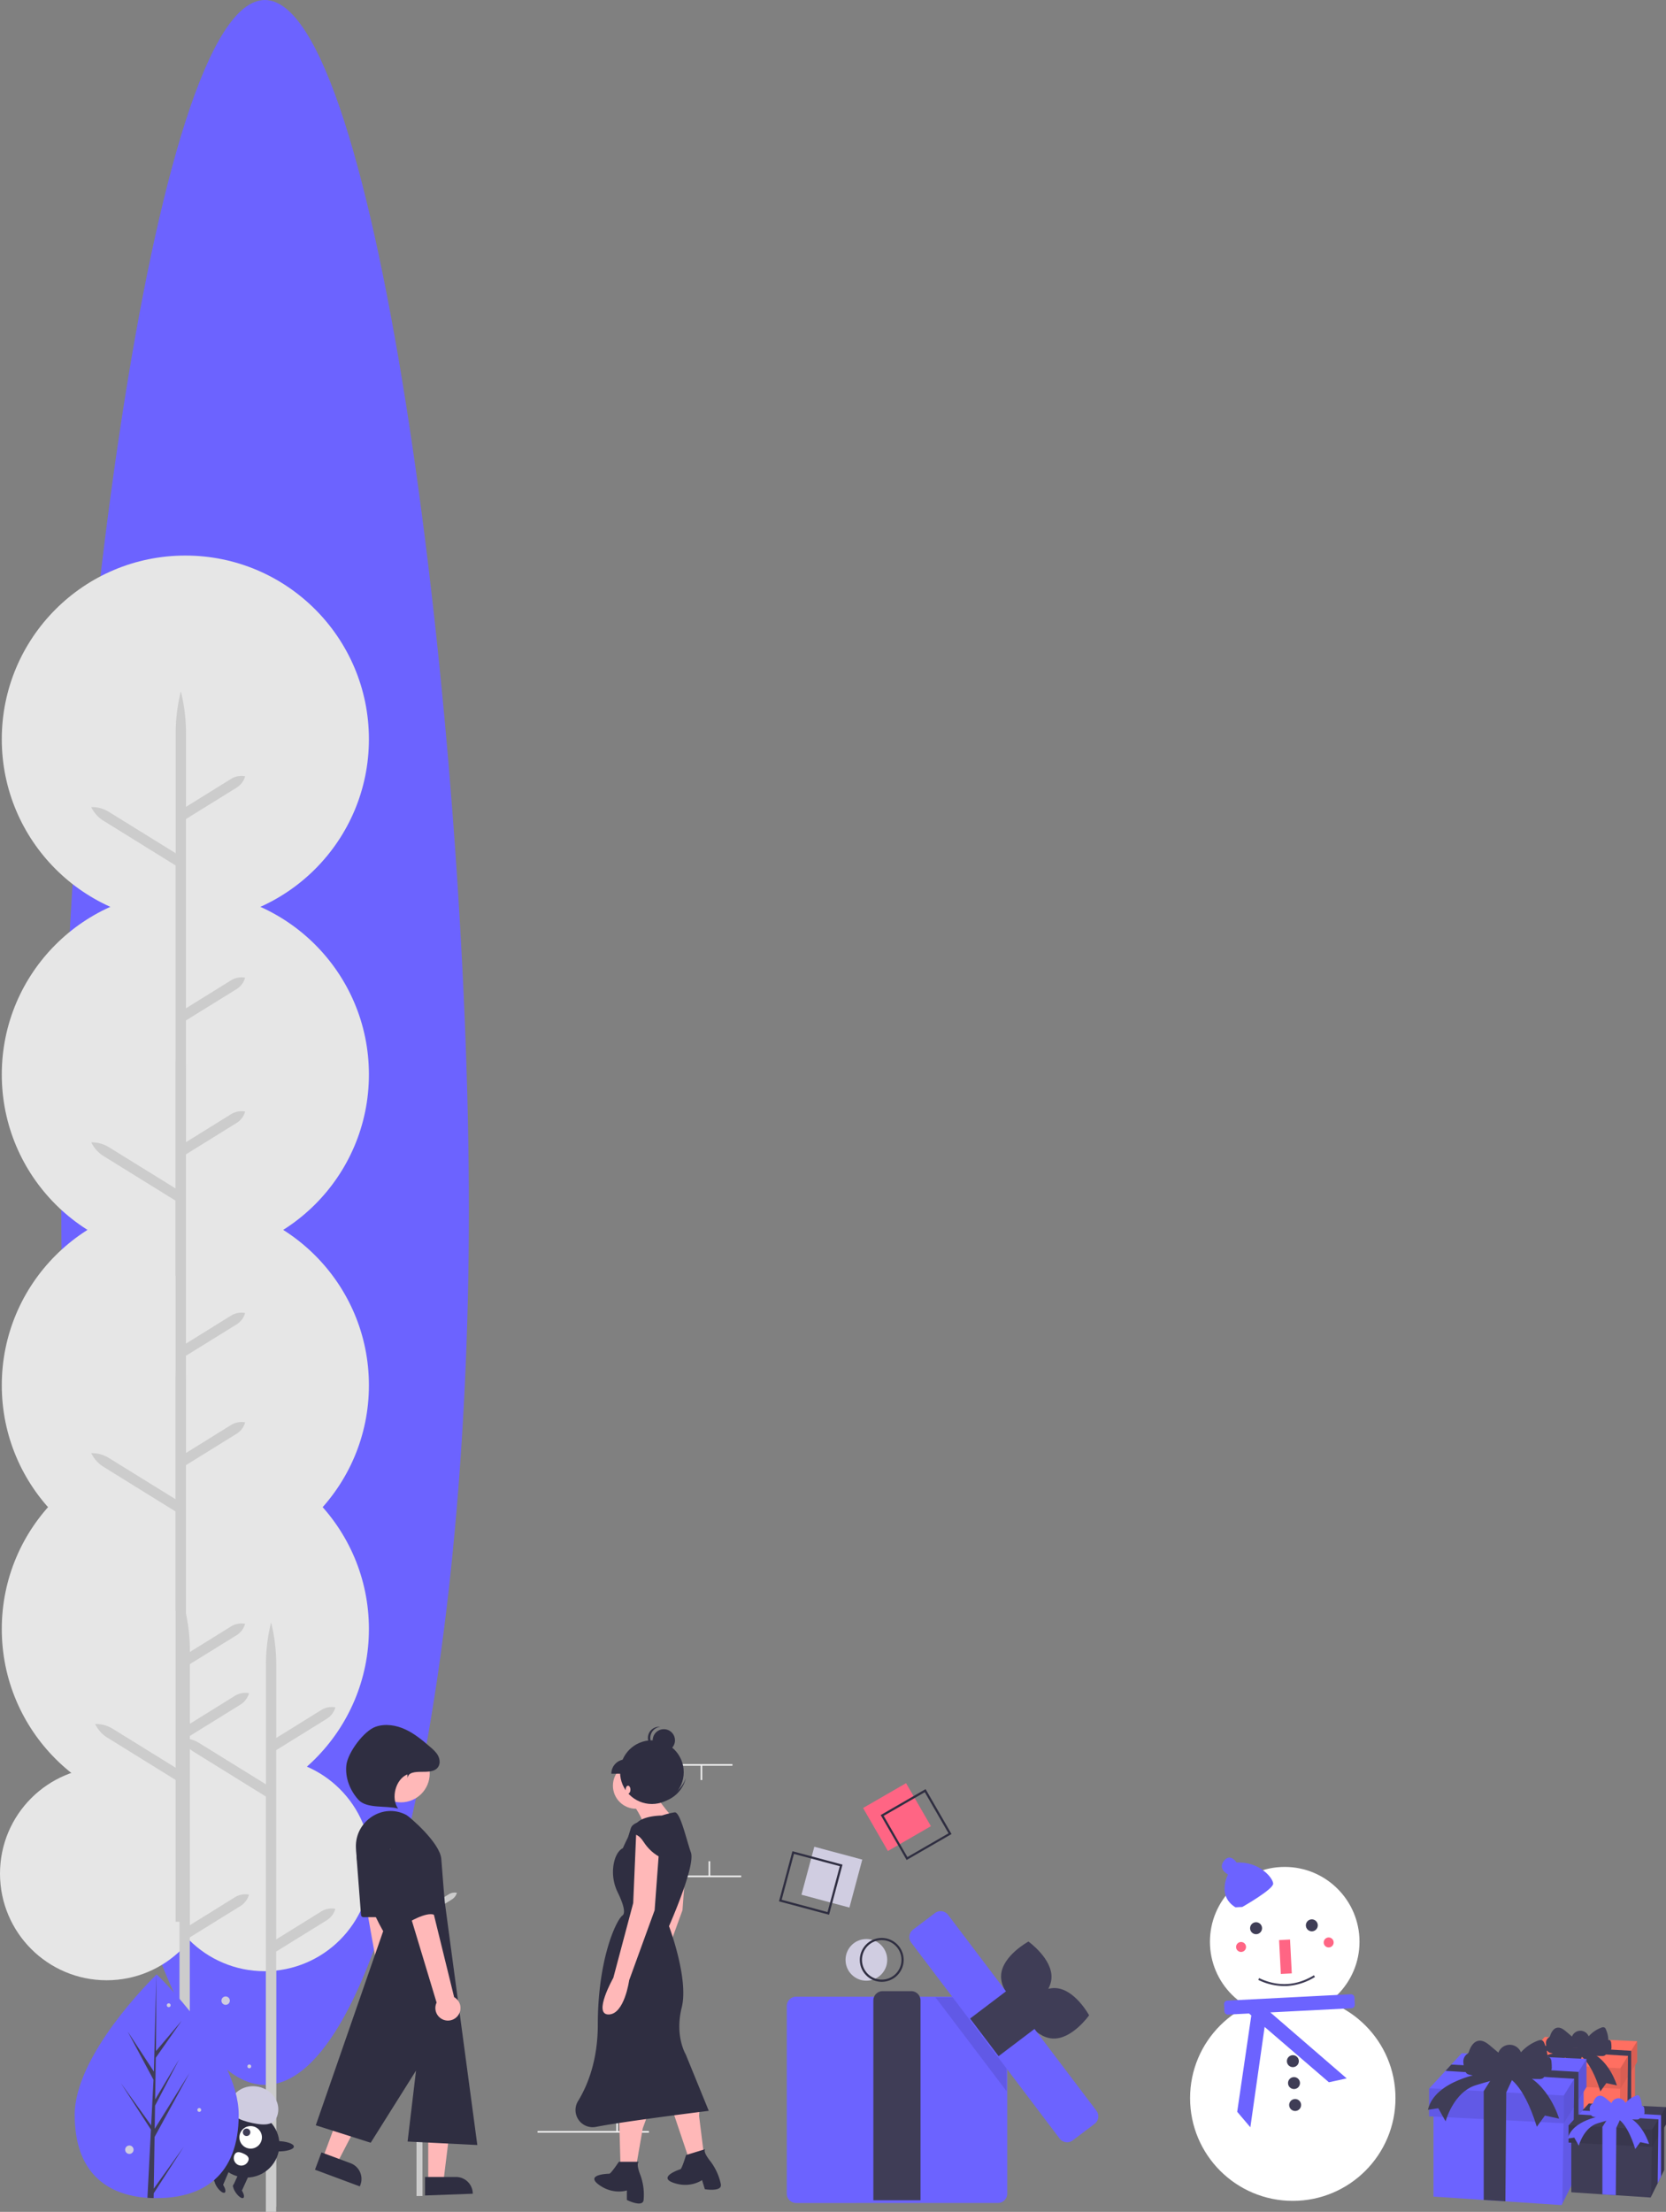<svg id="Layer_1" data-name="Layer 1" xmlns="http://www.w3.org/2000/svg" viewBox="0 0 1292.37 1715.14"><rect x="0" y="0" width="1292.37" height="1715.14" fill="#808080" stroke="none"/><path d="M485.9-629c87.31,0,158.27,563.86,158.27,938.44S573.39,987.67,486.09,987.67,328,684,328,309.44,398.59-629,485.9-629Z" transform="translate(-280.44 629)" style="fill:#6c63ff"/><path d="M494.67,1086.14V888.29L533.93,864a15.23,15.23,0,0,0,6.65-8.85h0a15.27,15.27,0,0,0-10.88,2l-35,21.7V732.11l39.26-24.33a15.23,15.23,0,0,0,6.65-8.84h0a15.21,15.21,0,0,0-10.88,2l-35,21.71v-56.9a134.59,134.59,0,0,0-4-32.65,134.59,134.59,0,0,0-4,32.65v92.86L435,726.6a25.27,25.27,0,0,0-13.75-3.79,25.26,25.26,0,0,0,9.52,10.62l55.91,34.65v318.06" transform="translate(-280.44 629)" style="fill:#ccc"/><circle cx="205.2" cy="1445.8" r="82.71" style="fill:#e6e6e6"/><circle cx="82.71" cy="1452.83" r="82.71" style="fill:#e6e6e6"/><path d="M608.15,1073.83V948.7L631,934.57a8.87,8.87,0,0,0,3.86-5.14h0a8.82,8.82,0,0,0-6.32,1.17l-20.34,12.6V858L631,843.86a8.87,8.87,0,0,0,3.86-5.14h0a8.82,8.82,0,0,0-6.32,1.17l-20.34,12.6v-33a78.2,78.2,0,0,0-2.34-19,78.19,78.19,0,0,0-2.33,19v53.93l-30-18.59a14.7,14.7,0,0,0-8-2.21,14.73,14.73,0,0,0,5.52,6.18l32.48,20.12v194.95" transform="translate(-280.44 629)" style="fill:#ccc"/><circle cx="143.78" cy="1263.19" r="142.4" style="fill:#e6e6e6"/><circle cx="143.78" cy="1074.19" r="142.4" style="fill:#e6e6e6"/><path d="M427.67,1071.14V873.29L466.93,849a15.23,15.23,0,0,0,6.65-8.85h0a15.27,15.27,0,0,0-10.88,2l-35,21.7V717.11l39.26-24.33a15.23,15.23,0,0,0,6.65-8.84h0a15.21,15.21,0,0,0-10.88,2l-35,21.71v-56.9a134.59,134.59,0,0,0-4-32.65,134.59,134.59,0,0,0-4,32.65v92.86L368,711.6a25.27,25.27,0,0,0-13.75-3.79,25.26,25.26,0,0,0,9.52,10.62l55.91,34.65v318.06" transform="translate(-280.44 629)" style="fill:#ccc"/><path d="M494.67,1082.14V884.29L533.93,860a15.23,15.23,0,0,0,6.65-8.85h0a15.27,15.27,0,0,0-10.88,2l-35,21.7V728.11l39.26-24.33a15.23,15.23,0,0,0,6.65-8.84h0a15.21,15.21,0,0,0-10.88,2l-35,21.71v-56.9a134.59,134.59,0,0,0-4-32.65,134.59,134.59,0,0,0-4,32.65v92.86L435,722.6a25.27,25.27,0,0,0-13.75-3.79,25.26,25.26,0,0,0,9.52,10.62l55.91,34.65v318.06" transform="translate(-280.44 629)" style="fill:#ccc"/><path d="M424.67,861.14V663.29L463.93,639a15.23,15.23,0,0,0,6.65-8.85h0a15.27,15.27,0,0,0-10.88,2l-35,21.7V507.11l39.26-24.33a15.23,15.23,0,0,0,6.65-8.84h0a15.21,15.21,0,0,0-10.88,2l-35,21.71v-56.9a134.59,134.59,0,0,0-4-32.65,134.59,134.59,0,0,0-4,32.65v92.86L365,501.6a25.27,25.27,0,0,0-13.75-3.79,25.26,25.26,0,0,0,9.52,10.62l55.91,34.65V861.14" transform="translate(-280.44 629)" style="fill:#ccc"/><circle cx="143.78" cy="833.19" r="142.4" style="fill:#e6e6e6"/><path d="M424.67,620.14V422.29L463.93,398a15.23,15.23,0,0,0,6.65-8.85h0a15.27,15.27,0,0,0-10.88,2l-35,21.7V266.11l39.26-24.33a15.23,15.23,0,0,0,6.65-8.84h0a15.21,15.21,0,0,0-10.88,2l-35,21.71v-56.9a134.59,134.59,0,0,0-4-32.65,134.59,134.59,0,0,0-4,32.65v92.86L365,260.6a25.27,25.27,0,0,0-13.75-3.79,25.26,25.26,0,0,0,9.52,10.62l55.91,34.65V620.14" transform="translate(-280.44 629)" style="fill:#ccc"/><circle cx="143.78" cy="573.19" r="142.4" style="fill:#e6e6e6"/><path d="M424.67,360.14V162.29L463.93,138a15.23,15.23,0,0,0,6.65-8.85h0a15.27,15.27,0,0,0-10.88,2l-35,21.7V6.11l39.26-24.33a15.23,15.23,0,0,0,6.65-8.84h0a15.21,15.21,0,0,0-10.88,2l-35,21.71v-56.9a134.59,134.59,0,0,0-4-32.65,134.59,134.59,0,0,0-4,32.65V32.62L365,.6A25.27,25.27,0,0,0,351.2-3.19a25.26,25.26,0,0,0,9.52,10.62l55.91,34.65V360.14" transform="translate(-280.44 629)" style="fill:#ccc"/><rect x="957" y="760.75" width="38.52" height="38.52" transform="translate(-539.65 1221.63) rotate(-30)" style="fill:#ff6584"/><path d="M983.73,813.28l-20.11-34.84,34.83-20.11,20.12,34.83Zm-17.79-34.22L984.35,811l31.89-18.41-18.41-31.89Z" transform="translate(-280.44 629)" style="fill:#2f2e41"/><circle cx="672.08" cy="1519.72" r="16.17" style="fill:#d0cde1"/><path d="M964.43,907.74a17,17,0,1,1,17-17A17,17,0,0,1,964.43,907.74Zm0-32.34a15.32,15.32,0,1,0,15.32,15.32A15.31,15.31,0,0,0,964.43,875.4Z" transform="translate(-280.44 629)" style="fill:#2f2e41"/><path d="M898,1079.26a7.24,7.24,0,0,1-7.23-7.24V926.52a7.24,7.24,0,0,1,7.23-7.23h156.56a7.24,7.24,0,0,1,7.23,7.23V1072a7.24,7.24,0,0,1-7.23,7.24" transform="translate(-280.44 629)" style="fill:#6c63ff"/><path d="M957.93,1077.13V922.2a7.24,7.24,0,0,1,7.24-7.23h22.12a7.23,7.23,0,0,1,7.23,7.23v154.93" transform="translate(-280.44 629)" style="fill:#3f3d56"/><path d="M1096.1,904.89c-.91,15-21.19,26-21.19,26s-18.79-13.36-17.87-28.37,21.19-26,21.19-26S1097,889.88,1096.1,904.89Z" transform="translate(-280.44 629)" style="fill:#3f3d56"/><path d="M1097,951.72c-15-.87-26-21.11-26-21.11s13.3-18.83,28.31-18,26,21.1,26,21.1S1112,952.59,1097,951.72Z" transform="translate(-280.44 629)" style="fill:#3f3d56"/><polygon points="780.88 1566.09 780.88 1621.64 725.63 1548.72 767.71 1548.72 780.88 1566.09" style="opacity:0.1;isolation:isolate"/><path d="M1108.22,1032.17a7.21,7.21,0,0,1-5.78-2.86L987.34,877.4a7.25,7.25,0,0,1,1.4-10.14h0l17-12.84a7.24,7.24,0,0,1,10.14,1.39h0l115.1,151.92a7.24,7.24,0,0,1-1.4,10.13h0l-17,12.85A7.24,7.24,0,0,1,1108.22,1032.17Z" transform="translate(-280.44 629)" style="fill:#6c63ff"/><rect x="1040.32" y="921.46" width="36.59" height="36.59" transform="translate(-633.13 1459.02) rotate(-37.15)" style="fill:#3f3d56"/><rect x="906.49" y="807.33" width="38.52" height="38.52" transform="translate(-392.72 2135.86) rotate(-75)" style="fill:#d0cde1"/><path d="M923.58,855.74l-38.85-10.41,10.41-38.85L934,816.89Zm-36.77-11.61,35.57,9.53,9.53-35.57-35.57-9.53Z" transform="translate(-280.44 629)" style="fill:#2f2e41"/><path d="M593.92,942.05a9.68,9.68,0,0,0,.29-13.69,9.85,9.85,0,0,0-1.28-1.13l-15.63-126-20.19,6,21.8,122.58a9.74,9.74,0,0,0,15,12.19Z" transform="translate(-280.44 629)" style="fill:#ffb8b8"/><polygon points="332.19 1691.44 344 1691.44 349.62 1645.9 332.19 1645.9 332.19 1691.44" style="fill:#ffb8b8"/><path d="M610.1,1073.41v-14.34h24.08a13,13,0,0,1,13,13" transform="translate(-280.44 629)" style="fill:#2f2e41"/><polygon points="250.54 1673.05 261.61 1677.17 282.75 1636.44 266.42 1630.36 250.54 1673.05" style="fill:#ffb8b8"/><path d="M559.57,1066.38l-34.78-12.94h0l5-13.43h0l22.58,8.39a13,13,0,0,1,7.66,16.75h0l-.45,1.23Z" transform="translate(-280.44 629)" style="fill:#2f2e41"/><circle cx="311.01" cy="1375.26" r="22.33" style="fill:#ffb8b8"/><path d="M556.53,803.56c-.7-20.57,20.91-34.83,39.1-25.21,2.31,1.23,26.24,21.55,27.14,34.18s2.7,33.35,2.7,33.35l25.24,188.42-54.09-2.7,6.54-55L568,1032.53,525.4,1019l52.29-150.56S557.59,834.72,556.53,803.56Z" transform="translate(-280.44 629)" style="fill:#2f2e41"/><path d="M557,810.71l3.48,45.16a1.87,1.87,0,0,0,1.87,1.73h15.28a1.88,1.88,0,0,0,1.88-1.87,1.92,1.92,0,0,0-.14-.72l-18.76-45.16a1.88,1.88,0,0,0-3.61.86Z" transform="translate(-280.44 629)" style="fill:#2f2e41"/><path d="M635.44,934.23a9.66,9.66,0,0,0-2.72-14.6L602.46,796.37l-19.34,8.32,36,119.18a9.74,9.74,0,0,0,16.33,10.36Z" transform="translate(-280.44 629)" style="fill:#ffb8b8"/><path d="M585.8,785.48s-6.31,12.62,0,35.16,10.82,41.47,10.82,41.47,14.43-9,20.74-6.31-10-60.08-10-60.08S597.52,774.66,585.8,785.48Z" transform="translate(-280.44 629)" style="fill:#2f2e41"/><path d="M596.69,749.74c.3-4.63,6.14-4.79,10.79-4.83s10.19.12,12.82-3.71c1.73-2.53,1.4-6,0-8.75s-3.8-4.8-6.12-6.81c-6-5.18-12.16-10.32-19.36-13.64s-15.62-4.65-23.08-2c-9.16,3.27-21.55,20.1-22.62,29.77s2.79,19.53,9.31,26.76,21.43,4.31,30.81,6.88c-5.71-8.07-2-22.74,7.19-26.51Z" transform="translate(-280.44 629)" style="fill:#2f2e41"/><rect x="416.98" y="1652.46" width="86.41" height="1.23" style="fill:#f2f2f2"/><rect x="478.08" y="1641.35" width="1.23" height="11.42" style="fill:#f2f2f2"/><rect x="488.58" y="1454.35" width="86.41" height="1.23" style="fill:#f2f2f2"/><rect x="512.03" y="1443.24" width="1.23" height="11.42" style="fill:#f2f2f2"/><rect x="549.68" y="1443.24" width="1.23" height="11.42" style="fill:#f2f2f2"/><rect x="481.79" y="1367.94" width="86.41" height="1.23" style="fill:#f2f2f2"/><rect x="543.51" y="1368.86" width="1.23" height="11.42" style="fill:#f2f2f2"/><rect x="505.86" y="1368.86" width="1.23" height="11.42" style="fill:#f2f2f2"/><path d="M795.71,788.68l-2.47,58-15.43,58s-16,28.39-3.7,28.39,16-26.54,16-26.54l19.75-54.31,3.7-50Z" transform="translate(-280.44 629)" style="fill:#ffb8b8"/><path d="M760.53,1005.31l1.23,44.44h12.35l4.94-28.39s4.32-11.73,4.32-12.34S760.53,1005.31,760.53,1005.31Z" transform="translate(-280.44 629)" style="fill:#ffb8b8"/><path d="M776,1047.28H760.53s-6.17,9.26-7.41,9.26-19.13.62-8,8.64,21.6,4.32,21.6,4.32v7.41s12.35,6.17,13,0a1.37,1.37,0,0,0,0-.19,44,44,0,0,0-2.71-19.61C775.51,1053.18,774.29,1048.61,776,1047.28Z" transform="translate(-280.44 629)" style="fill:#2f2e41"/><path d="M800.34,1001.94l14.19,42.13,11.8-3.62-3.59-28.59s.7-12.48.51-13.07S800.34,1001.94,800.34,1001.94Z" transform="translate(-280.44 629)" style="fill:#ffb8b8"/><path d="M827.38,1037.55l-14.75,4.52s-3.19,10.66-4.37,11-18.11,6.2-5.14,10.61,21.92-2.19,21.92-2.19l2.17,7.08s13.61,2.28,12.39-3.8a1.16,1.16,0,0,0,0-.18,44.15,44.15,0,0,0-8.33-18C828.68,1043.33,826.18,1039.31,827.38,1037.55Z" transform="translate(-280.44 629)" style="fill:#2f2e41"/><circle cx="493.36" cy="1384.66" r="17.9" style="fill:#ffb8b8"/><path d="M770.41,768.31s11.1,15.43,8.64,19.13,26.54-3.08,26.54-3.08S787.69,764,788.3,760.29,770.41,768.31,770.41,768.31Z" transform="translate(-280.44 629)" style="fill:#ffb8b8"/><path d="M793.86,778.8s-14.81,0-19.75,6.18-10.49,19.13-10.49,19.13-5.25,2-7.14,12.37a35.68,35.68,0,0,0,3.19,22c3.11,6.39,6.75,15.48,3.64,17.82-4.94,3.7-19.13,34-19.13,84.56,0,28.2-8.15,47.68-15.36,59.4a13.3,13.3,0,0,0,13.76,20l.67-.13c22.22-4.32,87-12.34,87-12.34L812.37,964s-8.64-14.19-3.08-36.41-9.88-63-9.88-63,20.68-46.59,17-57.09-8.34-31.78-12.66-31.16A68.79,68.79,0,0,0,793.86,778.8Z" transform="translate(-280.44 629)" style="fill:#2f2e41"/><path d="M774.11,788.68l-2.47,58-15.43,58s-16.05,28.39-3.7,28.39,16-26.54,16-26.54l19.75-54.31,3.71-50Z" transform="translate(-280.44 629)" style="fill:#ffb8b8"/><path d="M785.22,782.51s-13.58,0-15.43,6.17-2.22,7.07-2.22,7.07,5.3-7.07,12.09,3.42,15.43,13,15.43,13S796.94,787.44,785.22,782.51Z" transform="translate(-280.44 629)" style="fill:#2f2e41"/><circle cx="505.7" cy="1374.17" r="24.69" style="fill:#2f2e41"/><path d="M782.26,765.29a24.69,24.69,0,0,1-17.18-29.12c-.17.49-.33,1-.48,1.47A24.69,24.69,0,0,0,812,751.46c.15-.5.27-1,.38-1.5A24.68,24.68,0,0,1,782.26,765.29Z" transform="translate(-280.44 629)" style="fill:#2f2e41"/><ellipse cx="487.19" cy="1387.75" rx="1.85" ry="3.09" style="fill:#ffb8b8"/><circle cx="514.96" cy="1349.48" r="8.64" style="fill:#2f2e41"/><path d="M784.91,718.63a8.64,8.64,0,0,1,7.71-8.59,8.64,8.64,0,0,0-1.87,17.18,8.35,8.35,0,0,0,1.87,0A8.64,8.64,0,0,1,784.91,718.63Z" transform="translate(-280.44 629)" style="fill:#2f2e41"/><path d="M765.78,735.29a11.11,11.11,0,0,0-11.11,11.11h22.22A11.12,11.12,0,0,0,765.78,735.29Z" transform="translate(-280.44 629)" style="fill:#2f2e41"/><circle cx="191.17" cy="1662.97" r="25.57" style="fill:#2f2e41"/><polygon points="172.95 1694.46 165.89 1691.23 172.23 1676.38 179.3 1679.61 172.95 1694.46" style="fill:#2f2e41"/><rect x="460.48" y="1057.9" width="13.92" height="7.77" transform="translate(-973.01 1674.72) rotate(-65.45)" style="fill:#2f2e41"/><ellipse cx="465.42" cy="1070.11" rx="2.43" ry="6.47" transform="translate(-814.77 1097.24) rotate(-35.45)" style="fill:#2f2e41"/><ellipse cx="451.02" cy="1065.98" rx="2.43" ry="6.47" transform="translate(-815.05 1088.12) rotate(-35.45)" style="fill:#2f2e41"/><circle cx="194.45" cy="1657.35" r="8.74" style="fill:#fff"/><circle cx="191.29" cy="1653.42" r="2.91" style="fill:#3f3d56"/><path d="M458.93,1002c2-9.27,11.85-15,22.08-12.86s16.93,11.44,15,20.71-9.54,9.56-19.77,7.39S457,1011.3,458.93,1002Z" transform="translate(-280.44 629)" style="fill:#cfcce0"/><ellipse cx="495.64" cy="1035.28" rx="4.01" ry="12.79" transform="translate(-831.75 2134.79) rotate(-88.62)" style="fill:#2f2e41"/><ellipse cx="444.94" cy="1030.98" rx="4.01" ry="12.79" transform="translate(-876.92 2079.9) rotate(-88.62)" style="fill:#2f2e41"/><path d="M462.32,1042a5.82,5.82,0,0,0,10.59,4.85h0c1.34-2.93-.75-4.62-3.68-5.95S463.65,1039.07,462.32,1042Z" transform="translate(-280.44 629)" style="fill:#fff"/><path d="M465.61,1010.8c0,47.91-28.45,64.65-63.58,64.67-.82,0-1.63,0-2.44,0-1.62,0-3.23-.11-4.83-.22-31.7-2.23-56.35-19.8-56.37-64.35,0-46.11,58.88-104.32,63.3-108.63h0L402,902S465.59,962.9,465.61,1010.8Z" transform="translate(-280.44 629)" style="fill:#6c63ff"/><path d="M399.71,1068.14,423,1035.62l-23.3,36.09-.07,3.73c-1.62,0-3.23-.11-4.83-.22l2.48-47.93,0-.37,0-.07.23-4.53-23.4-36.15,23.47,32.76.06,1,1.88-36.21-20-37.36,20.28,31,1.94-75.08v0l-.3,59.2L421.3,938l-20,28.58L400.8,999l18.59-31.12-18.66,35.89-.29,18,27-43.32-27.09,49.61Z" transform="translate(-280.44 629)" style="fill:#3f3d56"/><circle cx="130.88" cy="1554.91" r="1.48" style="fill:#cfcce0"/><circle cx="193.4" cy="1602.32" r="1.48" style="fill:#cfcce0"/><circle cx="154.58" cy="1636.11" r="1.48" style="fill:#cfcce0"/><circle cx="100.36" cy="1666.93" r="3.26" style="fill:#cfcce0"/><circle cx="175.03" cy="1551.35" r="3.26" style="fill:#cfcce0"/><circle cx="996.6" cy="1505.66" r="58.01" style="fill:#fff"/><circle cx="1002.85" cy="1626.93" r="79.67" style="fill:#fff"/><path d="M1328.35,917.38l-95.85,4.94a2.68,2.68,0,0,0-2.53,2.81l.28,5.48a2.67,2.67,0,0,0,2.81,2.53l16.29-.84,1.77,1.52-10.94,74.71,10.2,12,11.07-77.82,49.86,42.92,13.79-3-59.21-51.16,63-3.25a2.68,2.68,0,0,0,2.53-2.81h0l-.28-5.48a2.68,2.68,0,0,0-2.81-2.53Z" transform="translate(-280.44 629)" style="fill:#6c63ff"/><path d="M1244.14,849.7s24.18-13.69,23.95-18.13-10.66-17.22-28.39-16.31c0,0-4.85-7.75-9.84-1.27s3.2,10.5,3.2,10.5-8.92,16.46,5.76,25.48Z" transform="translate(-280.44 629)" style="fill:#6c63ff"/><circle cx="974.37" cy="1495.18" r="4.64" style="fill:#3f3d56"/><circle cx="1017.63" cy="1492.95" r="4.64" style="fill:#3f3d56"/><rect x="1273.38" y="875.09" width="8.51" height="26.3" transform="translate(-324.5 695.99) rotate(-2.95)" style="fill:#ff6584"/><circle cx="1002.92" cy="1598.27" r="4.64" style="fill:#3f3d56"/><circle cx="1003.8" cy="1615.26" r="4.64" style="fill:#3f3d56"/><circle cx="1004.68" cy="1632.26" r="4.64" style="fill:#3f3d56"/><path d="M1278.81,911a46.16,46.16,0,0,1-22.3-4.74l.66-1.4c14.5,6.85,28.81,6.11,42.53-2.19l.8,1.32A46.24,46.24,0,0,1,1278.81,911Z" transform="translate(-280.44 629)" style="fill:#3f3d56"/><circle cx="1030.7" cy="1506.22" r="3.87" style="fill:#ff6584"/><circle cx="962.73" cy="1509.73" r="3.87" style="fill:#ff6584"/><polygon points="1268.32 1595.07 1268.32 1641.27 1256.1 1665.9 1256.1 1665.9 1255.71 1666.68 1223.38 1664.56 1210.94 1663.72 1182.11 1661.83 1182.11 1606.57 1210.94 1607.38 1223.86 1607.73 1256.48 1608.66 1268.32 1595.07" style="fill:#ff6f61"/><polygon points="1268.32 1597.8 1268.32 1641.27 1265.33 1647.29 1265.33 1647.29 1262.27 1653.45 1262.27 1653.45 1256.1 1665.9 1256.79 1619.7 1256.92 1610.38 1262.8 1603.89 1262.8 1603.89 1265.36 1601.07 1268.32 1597.8" style="opacity:0.1;isolation:isolate"/><polygon points="1269.97 1582.8 1269.97 1598.93 1268.32 1601.58 1265.36 1606.3 1262.72 1610.47 1256.92 1619.71 1256.79 1619.7 1179.57 1615.73 1179.57 1599.82 1179.76 1599.61 1188.97 1589.63 1192.32 1586.02 1198.36 1579.48 1269.97 1582.8" style="fill:#ff6f61"/><polygon points="1256.92 1603.8 1256.92 1619.71 1179.57 1615.73 1179.57 1599.82 1179.76 1599.61 1256.92 1603.8" style="opacity:0.1;isolation:isolate"/><polygon points="1269.97 1582.8 1269.97 1598.93 1256.92 1619.71 1256.92 1603.8 1269.97 1582.8" style="opacity:0.15;isolation:isolate"/><polygon points="1265.36 1590.22 1265.36 1601.07 1265.36 1606.3 1265.33 1647.29 1265.33 1647.29 1262.27 1653.45 1262.72 1610.47 1262.8 1603.89 1262.8 1603.89 1262.89 1594.18 1188.97 1589.63 1192.32 1586.02 1265.36 1590.22" style="fill:#3f3d56"/><polygon points="1229.08 1590.76 1223.89 1602.01 1223.86 1607.73 1223.38 1664.56 1210.94 1663.72 1210.94 1601.26 1217.59 1590.76 1229.08 1590.76" style="fill:#3f3d56"/><path d="M1492.46,962.52a16.49,16.49,0,0,1-9.26.33,4,4,0,0,1-1.63-.76,4.17,4.17,0,0,1-1-2,15.31,15.31,0,0,1-.89-4.77,5.32,5.32,0,0,1,2-4.25,6,6,0,0,0,.76-.57,3.26,3.26,0,0,0,.58-1.18c.9-2.7,2.66-5.55,5.48-6,2.59-.4,5,1.42,7,3.12l4.39,3.74a6.94,6.94,0,0,1,12.93-.17,24.41,24.41,0,0,1,9.78-6.71,3,3,0,0,1,2.56-.1,2.87,2.87,0,0,1,1,1.37,21.34,21.34,0,0,1,1.9,8.33,1.46,1.46,0,0,1,1.7.58,4.08,4.08,0,0,1,.56,1.84,24.91,24.91,0,0,1,.17,3,4.63,4.63,0,0,1-.79,3c-.9,1-2.45,1.16-3.82,1.19a1.55,1.55,0,0,1-.25,2.16l-.15.11a4.51,4.51,0,0,1-2.57.5c-3.42,0-7.05-.13-9.9-2-1.12-.75-2.06-1.74-3.19-2.49-2.75-1.82-6.22-1.91-9.41-1.76C1497.5,959.21,1495.21,961.6,1492.46,962.52Z" transform="translate(-280.44 629)" style="fill:#3f3d56"/><path d="M1491.81,961.76s-28.52,4-32.5,21.22l6-.88,4.2,7.52s4.42-16.8,17.46-20.78,17.69-4.64,17.69-4.64,9.06,2.21,17.24,28.51l4.64-6.41,8.18,1.77s-6-20.56-22.1-26.31Z" transform="translate(-280.44 629)" style="fill:#3f3d56"/><polygon points="1228.46 1613.13 1228.46 1675.55 1211.96 1708.83 1211.96 1708.83 1211.44 1709.88 1167.77 1706.99 1150.97 1705.88 1112.02 1703.31 1112.02 1628.66 1150.97 1629.76 1168.4 1630.26 1212.49 1631.49 1228.46 1613.13" style="fill:#6c63ff"/><polygon points="1228.46 1616.82 1228.46 1675.55 1224.43 1683.67 1224.43 1683.67 1220.31 1692.01 1220.31 1692.02 1211.96 1708.83 1212.89 1646.41 1213.09 1633.83 1221.02 1625.07 1221.02 1625.06 1224.46 1621.23 1228.46 1616.82" style="opacity:0.1;isolation:isolate"/><polygon points="1230.7 1596.57 1230.7 1618.36 1228.46 1621.92 1224.46 1628.31 1220.91 1633.94 1213.09 1646.42 1212.89 1646.41 1108.58 1641.06 1108.58 1619.56 1108.85 1619.27 1121.3 1605.79 1125.81 1600.9 1133.95 1592.09 1230.7 1596.57" style="fill:#6c63ff"/><polygon points="1213.09 1624.92 1213.09 1646.42 1108.58 1641.06 1108.58 1619.56 1108.85 1619.27 1213.09 1624.92" style="opacity:0.1;isolation:isolate"/><polygon points="1230.7 1596.57 1230.7 1618.36 1213.09 1646.42 1213.09 1624.92 1230.7 1596.57" style="opacity:0.15;isolation:isolate"/><polygon points="1224.47 1606.6 1224.46 1621.23 1224.46 1628.31 1224.43 1683.67 1224.43 1683.67 1220.31 1692.01 1220.91 1633.94 1221.02 1625.07 1221.02 1625.06 1221.15 1611.94 1121.3 1605.79 1125.81 1600.9 1224.47 1606.6" style="fill:#3f3d56"/><polygon points="1175.46 1607.31 1168.46 1622.51 1168.4 1630.26 1167.77 1706.99 1150.97 1705.88 1150.97 1621.49 1159.93 1607.31 1175.46 1607.31" style="fill:#3f3d56"/><path d="M1432.87,979.34a22.33,22.33,0,0,1-12.52.44,5,5,0,0,1-2.19-1,5.65,5.65,0,0,1-1.36-2.69,21.2,21.2,0,0,1-1.2-6.44,7.16,7.16,0,0,1,2.68-5.75,6.75,6.75,0,0,0,1-.76,4.58,4.58,0,0,0,.78-1.6c1.23-3.65,3.6-7.5,7.4-8.08,3.51-.54,6.71,1.91,9.41,4.21l5.93,5a9.37,9.37,0,0,1,17.47-.24,33,33,0,0,1,13.2-9.06c1.12-.42,2.44-.76,3.47-.13a3.93,3.93,0,0,1,1.38,1.85,28.71,28.71,0,0,1,2.57,11.25,2,2,0,0,1,2.29.79,5.26,5.26,0,0,1,.76,2.48,34.81,34.81,0,0,1,.24,4.09,6.26,6.26,0,0,1-1.07,4.09c-1.22,1.41-3.31,1.56-5.17,1.6.9.8.46,2.4-.53,3.07a6,6,0,0,1-3.47.67c-4.62,0-9.53-.17-13.37-2.74-1.52-1-2.79-2.36-4.31-3.36-3.73-2.47-8.41-2.59-12.72-2.38C1439.67,974.86,1436.57,978.14,1432.87,979.34Z" transform="translate(-280.44 629)" style="fill:#3f3d56"/><path d="M1432,978.32s-38.52,5.37-43.89,28.66l8.06-1.19,5.67,10.15s6-22.69,23.59-28.07,23.89-6.27,23.89-6.27,12.24,3,23.29,38.52l6.27-8.66,11,2.39s-8.06-27.77-29.86-35.53Z" transform="translate(-280.44 629)" style="fill:#3f3d56"/><polygon points="1290.97 1644.13 1290.97 1682.76 1280.77 1703.36 1280.77 1703.36 1280.44 1704.02 1253.41 1702.22 1243.02 1701.54 1218.9 1699.94 1218.9 1653.74 1243.02 1654.42 1253.81 1654.72 1281.1 1655.49 1290.97 1644.13" style="fill:#3f3d56"/><polygon points="1290.97 1646.41 1290.97 1682.76 1288.48 1687.8 1288.48 1687.8 1285.92 1692.94 1285.92 1692.95 1280.77 1703.36 1281.35 1664.73 1281.46 1656.94 1286.37 1651.52 1286.37 1651.52 1288.51 1649.14 1290.97 1646.41" style="opacity:0.1;isolation:isolate"/><polygon points="1292.37 1633.88 1292.37 1647.37 1290.97 1649.58 1288.51 1653.53 1286.31 1657.02 1281.46 1664.73 1281.35 1664.73 1216.78 1661.41 1216.78 1648.11 1216.93 1647.93 1224.64 1639.59 1227.43 1636.57 1232.48 1631.11 1292.37 1633.88" style="fill:#3f3d56"/><polygon points="1281.46 1651.43 1281.46 1664.73 1216.78 1661.41 1216.78 1648.11 1216.93 1647.93 1281.46 1651.43" style="opacity:0.1;isolation:isolate"/><polygon points="1292.37 1633.88 1292.37 1647.37 1281.46 1664.73 1281.46 1651.43 1292.37 1633.88" style="opacity:0.15;isolation:isolate"/><polygon points="1288.52 1640.09 1288.51 1649.14 1288.51 1653.53 1288.48 1687.8 1288.48 1687.8 1285.92 1692.94 1286.31 1657.02 1286.37 1651.52 1286.37 1651.52 1286.45 1643.39 1224.64 1639.59 1227.43 1636.57 1288.52 1640.09" style="fill:#6c63ff"/><polygon points="1258.17 1640.53 1253.85 1649.93 1253.81 1654.72 1253.41 1702.22 1243.02 1701.54 1243.02 1649.31 1248.57 1640.53 1258.17 1640.53" style="fill:#6c63ff"/><path d="M1524.36,1012.14a13.82,13.82,0,0,1-7.75.27,3.21,3.21,0,0,1-1.36-.63,3.49,3.49,0,0,1-.84-1.67,13,13,0,0,1-.74-4,4.43,4.43,0,0,1,1.66-3.56,5.73,5.73,0,0,0,.63-.47,2.91,2.91,0,0,0,.49-1c.75-2.26,2.22-4.64,4.58-5,2.17-.33,4.14,1.19,5.82,2.61l3.67,3.13a5.8,5.8,0,0,1,10.81-.15,20.45,20.45,0,0,1,8.17-5.61,1.93,1.93,0,0,1,3,1.07,17.77,17.77,0,0,1,1.6,7,1.19,1.19,0,0,1,1.41.49,3.27,3.27,0,0,1,.47,1.53,21.34,21.34,0,0,1,.15,2.53,3.86,3.86,0,0,1-.66,2.53,4,4,0,0,1-3.2,1,1.29,1.29,0,0,1-.21,1.81l-.12.09a3.82,3.82,0,0,1-2.15.41c-2.86,0-5.9-.1-8.28-1.69-.93-.63-1.72-1.46-2.66-2.08-2.31-1.53-5.2-1.6-7.87-1.48C1528.57,1009.4,1526.65,1011.4,1524.36,1012.14Z" transform="translate(-280.44 629)" style="fill:#6c63ff"/><path d="M1523.81,1011.53s-23.84,3.33-27.16,17.75l5-.74,3.51,6.28s3.7-14,14.6-17.37,14.78-3.88,14.78-3.88,7.58,1.85,14.42,23.84l3.88-5.36,6.84,1.48s-5-17.19-18.48-22Z" transform="translate(-280.44 629)" style="fill:#6c63ff"/></svg>